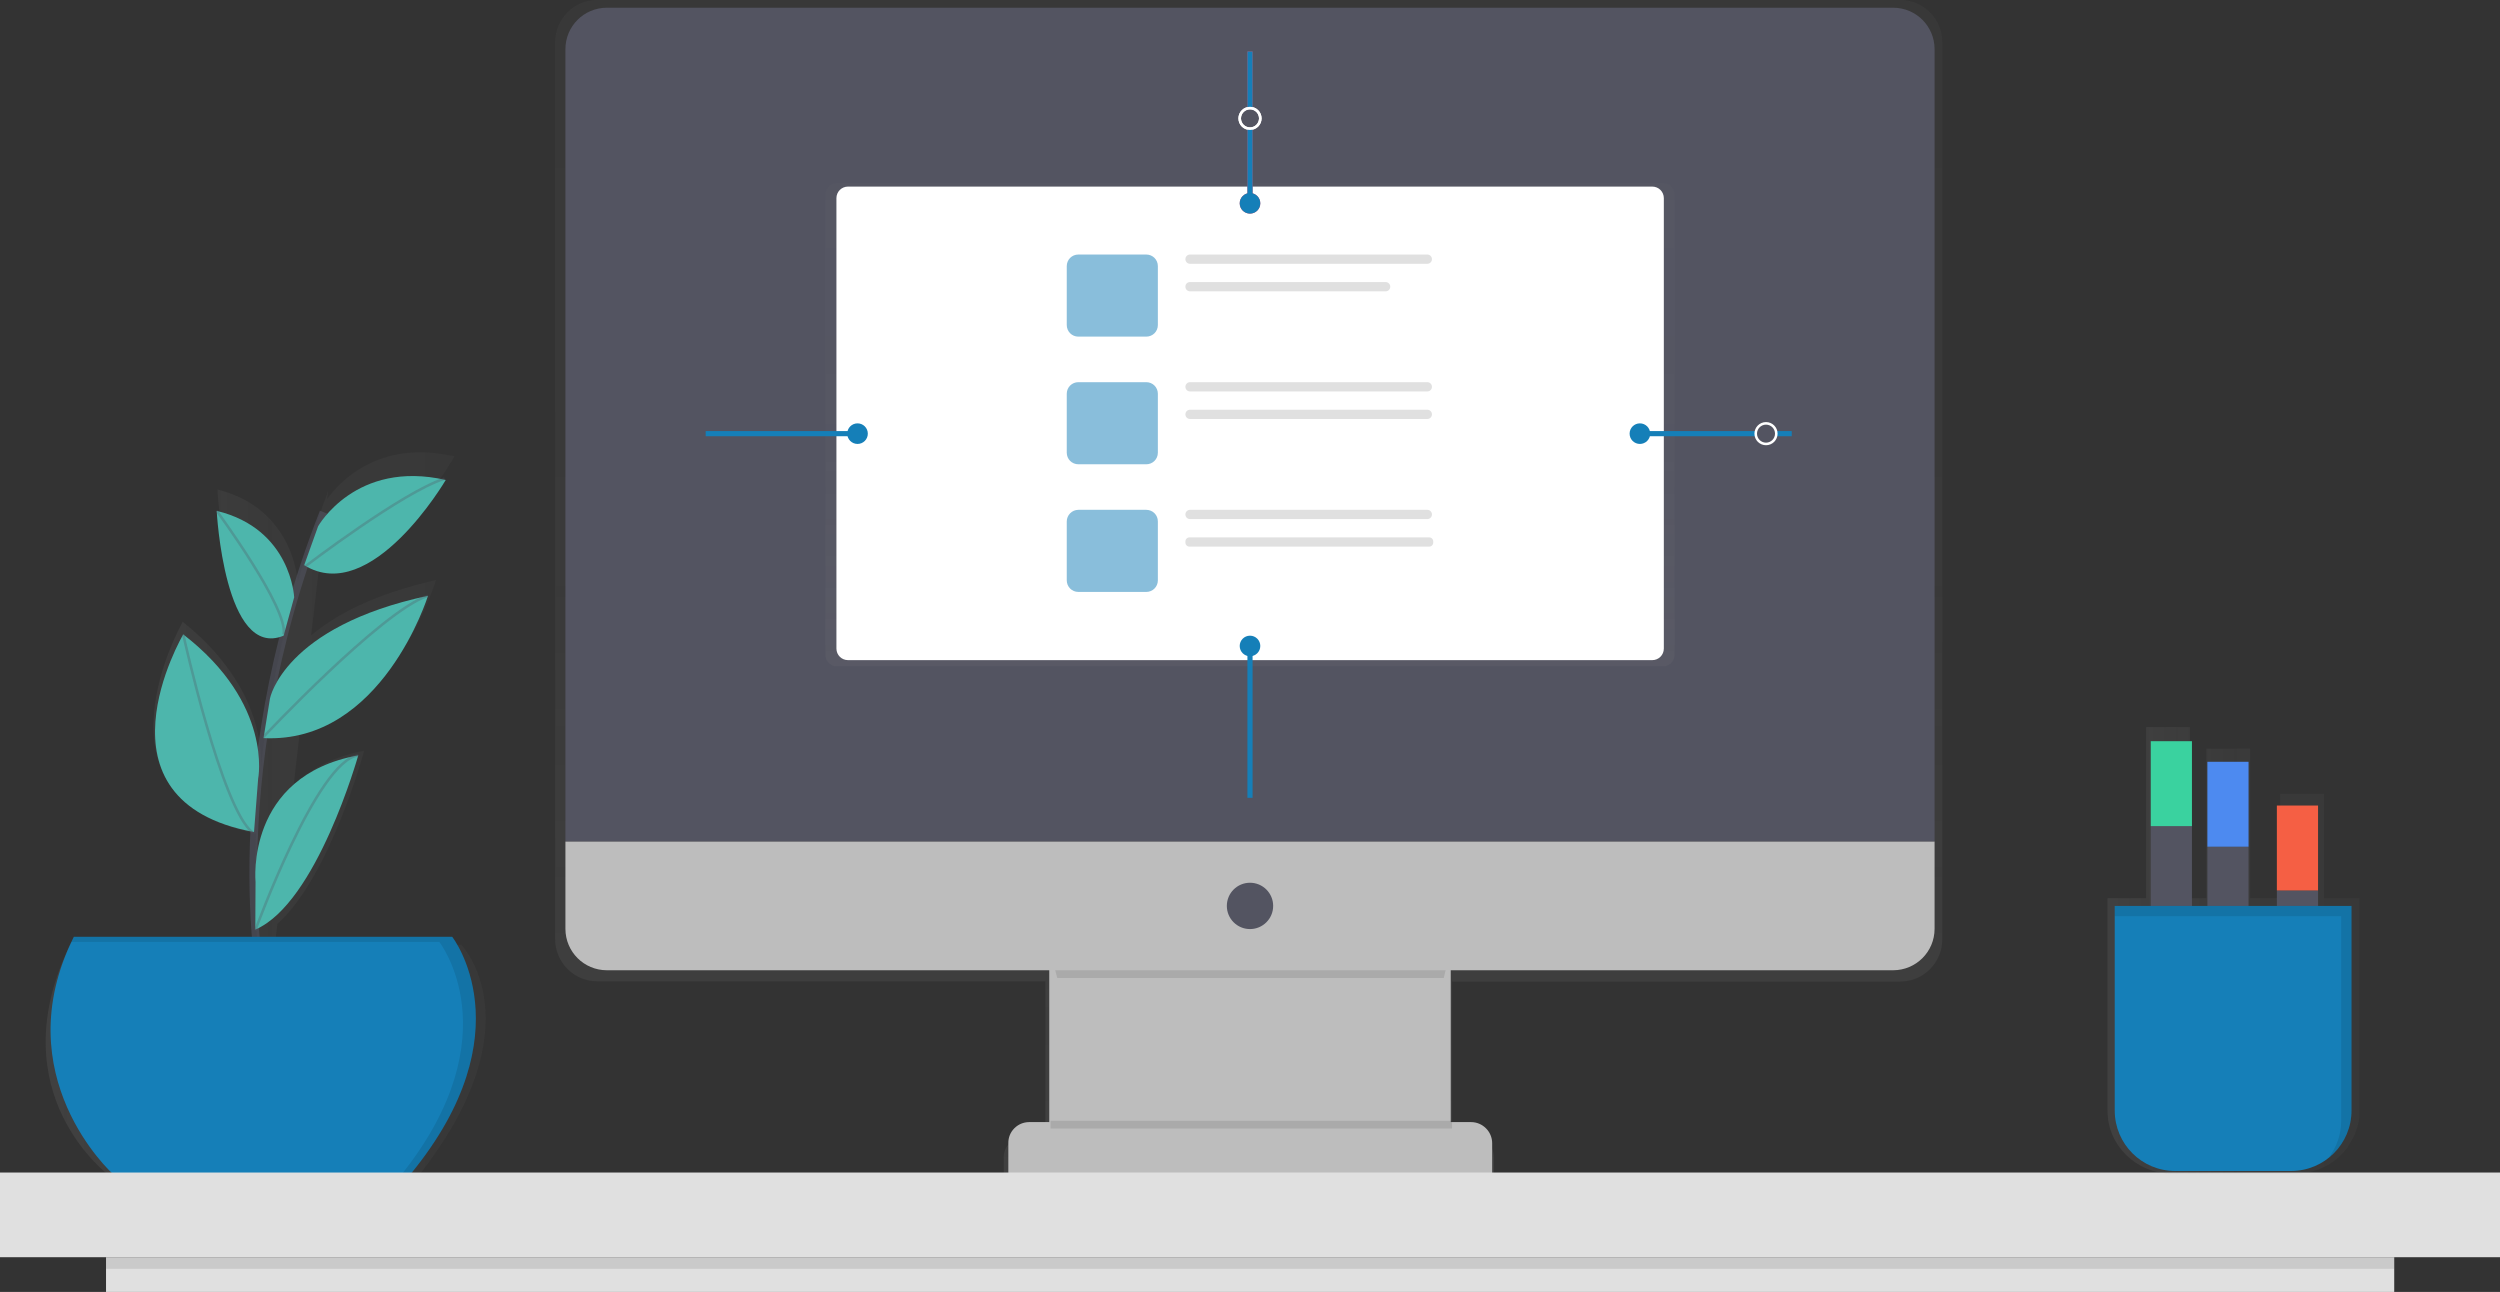 <?xml version="1.0" encoding="utf-8"?>
<!-- Generator: Adobe Illustrator 22.0.1, SVG Export Plug-In . SVG Version: 6.00 Build 0)  -->
<svg version="1.1" id="Layer_1" xmlns="http://www.w3.org/2000/svg" xmlns:xlink="http://www.w3.org/1999/xlink" x="0px" y="0px"
	 viewBox="0 0 971.4 502" style="enable-background:new 0 0 971.4 502;" xml:space="preserve">
<rect x="0" y="0" width="971.4" height="502" fill="#333333" stroke="none"/>
<style type="text/css">
	.st0{opacity:0.7;fill:url(#SVGID_1_);enable-background:new    ;}
	.st1{fill:#BDBDBD;}
	.st2{opacity:0.1;enable-background:new    ;}
	.st3{fill:#535461;}
	.st4{opacity:0.5;fill:url(#SVGID_2_);enable-background:new    ;}
	.st5{fill:#FFFFFF;}
	.st6{fill:#E0E0E0;}
	.st7{opacity:0.5;fill:#157FB8;enable-background:new    ;}
	.st8{stroke:#E7475E;stroke-width:2;stroke-miterlimit:10;}
	.st9{fill:#E7475E;}
	.st10{fill:none;stroke:#FFFFFF;stroke-miterlimit:10;}
	.st11{stroke:#157FB8;stroke-width:2;stroke-miterlimit:10;}
	.st12{opacity:0.7;fill:url(#SVGID_3_);enable-background:new    ;}
	.st13{opacity:0.6;fill:none;stroke:#535461;stroke-width:3;stroke-miterlimit:10;enable-background:new    ;}
	.st14{fill:#157FB8;}
	.st15{fill:#4DB6AC;}
	.st16{opacity:0.3;fill:none;stroke:#535461;stroke-miterlimit:10;enable-background:new    ;}
	.st17{opacity:0.7;fill:url(#SVGID_4_);enable-background:new    ;}
	.st18{fill:#3AD29F;}
	.st19{fill:#4D8AF0;}
	.st20{fill:#F55F44;}
</style>
<linearGradient id="SVGID_1_" gradientUnits="userSpaceOnUse" x1="599.5" y1="-166.06" x2="599.5" y2="303" gradientTransform="matrix(1 0 0 -1 -114.28 303)">
	<stop  offset="0" style="stop-color:#808080;stop-opacity:0.25"/>
	<stop  offset="0.54" style="stop-color:#808080;stop-opacity:0.12"/>
	<stop  offset="1" style="stop-color:#808080;stop-opacity:0.1"/>
</linearGradient>
<path class="st0" d="M738.4,0H232c-9,0-16.3,7.4-16.3,16.4v348.5c0,9,7.3,16.4,16.3,16.4h174.2v60.2h-7.9c-4.6,0-8.3,3.7-8.3,8.3
	c0,0,0,0,0,0v12.1h16.2v7.1h158.1v-7.1h16.2v-12.1c0-4.6-3.7-8.3-8.3-8.3c0,0,0,0,0,0h-7.5V441h-0.5v-59.6h174.2
	c9,0,16.3-7.4,16.3-16.4V16.4C754.7,7.4,747.4,0,738.4,0z"/>
<path class="st1" d="M407.7,371h156v92h-156L407.7,371z"/>
<path class="st2" d="M410.8,380H561c1.8-7.9,3.3-13,3.3-13h-157C407.2,367,408.8,372.1,410.8,380L410.8,380z"/>
<path class="st3" d="M235.8,3h499.8c8.9,0,16.1,7.2,16.1,16.1V327h-532V19.1C219.7,10.2,226.9,3,235.8,3C235.8,3,235.8,3,235.8,3z"
	/>
<path class="st1" d="M735.6,377H235.8c-8.9,0-16.1-7.2-16.1-16.1l0,0V327h532v33.9C751.7,369.8,744.5,377,735.6,377z"/>
<circle class="st3" cx="485.7" cy="352" r="9"/>
<path class="st1" d="M399.9,436h171.7c4.5,0,8.2,3.7,8.2,8.2V456h-188v-11.8C391.7,439.7,395.4,436,399.9,436L399.9,436L399.9,436z"
	/>
<linearGradient id="SVGID_2_" gradientUnits="userSpaceOnUse" x1="485.72" y1="243.12" x2="485.72" y2="430.88" gradientTransform="matrix(1 0 0 -1 0 502)">
	<stop  offset="0" style="stop-color:#808080;stop-opacity:0.25"/>
	<stop  offset="0.54" style="stop-color:#808080;stop-opacity:0.12"/>
	<stop  offset="1" style="stop-color:#808080;stop-opacity:0.1"/>
</linearGradient>
<path class="st4" d="M325.2,71.1h321c2.5,0,4.5,2,4.5,4.5v178.8c0,2.5-2,4.5-4.5,4.5h-321c-2.5,0-4.5-2-4.5-4.5V75.6
	C320.7,73.1,322.7,71.1,325.2,71.1z"/>
<path class="st5" d="M329.5,72.5H642c2.5,0,4.5,2,4.5,4.5v175c0,2.5-2,4.5-4.5,4.5H329.5c-2.5,0-4.5-2-4.5-4.5V77
	C325,74.5,327,72.5,329.5,72.5z"/>
<path class="st6" d="M462.4,98.9h92.2c1,0,1.8,0.8,1.8,1.8v0c0,1-0.8,1.8-1.8,1.8h-92.2c-1,0-1.8-0.8-1.8-1.8v0
	C460.6,99.7,461.4,98.9,462.4,98.9z"/>
<path class="st6" d="M462.4,109.6h76c1,0,1.8,0.8,1.8,1.8v0c0,1-0.8,1.8-1.8,1.8h-76c-1,0-1.8-0.8-1.8-1.8v0
	C460.6,110.3,461.4,109.6,462.4,109.6z"/>
<path class="st6" d="M462.4,148.5h92.2c1,0,1.8,0.8,1.8,1.8v0c0,1-0.8,1.8-1.8,1.8h-92.2c-1,0-1.8-0.8-1.8-1.8v0
	C460.6,149.3,461.4,148.5,462.4,148.5z"/>
<path class="st6" d="M462.4,159.2h92.2c1,0,1.8,0.8,1.8,1.8v0c0,1-0.8,1.8-1.8,1.8h-92.2c-1,0-1.8-0.8-1.8-1.8v0
	C460.6,160,461.4,159.2,462.4,159.2z"/>
<g>
	<path class="st7" d="M419,98.9h26.4c2.5,0,4.5,2,4.5,4.5v22.9c0,2.5-2,4.5-4.5,4.5H419c-2.5,0-4.5-2-4.5-4.5v-22.9
		C414.5,100.9,416.5,98.9,419,98.9z"/>
	<path class="st7" d="M419,148.5h26.4c2.5,0,4.5,2,4.5,4.5v22.9c0,2.5-2,4.5-4.5,4.5H419c-2.5,0-4.5-2-4.5-4.5V153
		C414.5,150.5,416.5,148.5,419,148.5z"/>
	<path class="st7" d="M419,198.1h26.4c2.5,0,4.5,2,4.5,4.5v22.9c0,2.5-2,4.5-4.5,4.5H419c-2.5,0-4.5-2-4.5-4.5v-22.9
		C414.5,200.2,416.5,198.1,419,198.1z"/>
</g>
<path class="st6" d="M462.4,198.1h92.2c1,0,1.8,0.8,1.8,1.8v0c0,1-0.8,1.8-1.8,1.8h-92.2c-1,0-1.8-0.8-1.8-1.8v0
	C460.6,198.9,461.4,198.1,462.4,198.1z"/>
<path class="st6" d="M462.2,208.8h93.1c0.9,0,1.6,0.7,1.6,1.6v0.4c0,0.9-0.7,1.6-1.6,1.6h-93.1c-0.9,0-1.6-0.7-1.6-1.6v-0.4
	C460.6,209.5,461.3,208.8,462.2,208.8z"/>
<path class="st8" d="M485.7,42V20 M485.7,79V50.1"/>
<circle class="st9" cx="485.7" cy="79" r="4"/>
<circle class="st10" cx="485.7" cy="46" r="4"/>
<path class="st11" d="M485.7,42V20 M485.7,79V50.1"/>
<circle class="st10" cx="485.7" cy="46" r="4"/>
<path class="st11" d="M485.7,279v31 M485.7,251v28.9"/>
<path class="st11" d="M305.7,168.5h-31.5 M333.2,168.5h-28.9"/>
<path class="st2" d="M408.2,435.5h156v3h-156L408.2,435.5z"/>
<linearGradient id="SVGID_3_" gradientUnits="userSpaceOnUse" x1="132.002" y1="-12.956" x2="302.99" y2="-12.956" gradientTransform="matrix(1 0 0 -1 -114.28 303)">
	<stop  offset="0" style="stop-color:#808080;stop-opacity:0.25"/>
	<stop  offset="0.54" style="stop-color:#808080;stop-opacity:0.12"/>
	<stop  offset="1" style="stop-color:#808080;stop-opacity:0.1"/>
</linearGradient>
<path class="st12" d="M179.2,367.1h-72.4l1-8.1c20.5-18.4,33.7-67.3,33.7-67.3c-0.3,0-0.6,0.1-0.9,0.2c-12,2.4-20.5,7.4-26.5,13.3
	l2.5-21.7c37.8-8.1,52.8-58.1,52.8-58.1c-24.1,5.4-39.2,13.6-48.5,21.5l3.7-31.8c25.6,8.8,52-37.8,52-37.8l-1-0.2l0.5-0.3l-0.8,0.3
	c-28.2-6.1-43.4,10.1-48.2,16.8l0.4-3.1c-0.7,2-1.5,4-2.2,5.9v0.1c-2,5.4-3.8,10.8-5.5,16.1c-1.4,4.5-2.8,9-4.1,13.4v-0.1
	c0,0-1.2-28.5-31.2-36c0,0,3.1,62.1,26.9,51.9c-2.2,9-4,17.7-5.6,26.1c-1,5.5-1.9,10.8-2.6,16l-0.1,0.2l0.1-0.1l-0.1,0.4
	c-0.7,4.7-1.2,9.3-1.7,13.8c0.5-8.6-1.1-33.5-30.4-56.9c0,0-39,68.5,27.5,82l0.4,0.4l-0.1-0.3l0.6,0.1l0.3-3.5
	c-0.8,14.7-0.7,29.4,0.2,44.1c0.1,1,0.1,2,0.2,3H27.1c-27.9,57.8,15.5,89.5,15.5,89.5h120C209.2,397.7,179.2,367.1,179.2,367.1
	L179.2,367.1z"/>
<path class="st13" d="M102.7,389c0,0-19-83,23-190"/>
<path class="st14" d="M28.7,364h147c0,0,29,37-16,92h-116C43.7,456,1.7,418,28.7,364z"/>
<path class="st15" d="M123.6,204.5c0,0,14.6-26,49.6-18c0,0-28.9,49.3-55,33.1L123.6,204.5z M114.3,232.1c0,0-1.1-26.6-30.1-33.6
	c0,0,3,58,26,48.5L114.3,232.1z M104.9,271.4c0,0,5.3-27.9,61.4-39.9c0,0-17.9,57.6-63.9,55.3L104.9,271.4z"/>
<path class="st15" d="M100.3,302.6c0,0,5.9-29.1-29.1-56.1c0,0-38,64.7,27.5,76.8L100.3,302.6z"/>
<path class="st15" d="M99.3,342.7c0,0-4.1-41.2,39.9-49.2c0,0-16.1,57.5-40,67.7L99.3,342.7z"/>
<path class="st16" d="M118.7,220c0,0,38-29,54-34 M102.2,286.5c0,0,46-49,64-55 M84.2,198.5c0,0,28,38,26,48 M71.2,246.5
	c0,0,15,68,27,77 M99.2,361.5c0,0,24-66,40-68"/>
<path class="st2" d="M175.7,364h-147c-0.3,0.7-0.6,1.3-1,2h143c0,0,28.3,36.1-14.4,90h3.4C204.7,401,175.7,364,175.7,364z"/>
<path class="st6" d="M0,455.6h971.4v32.9H0V455.6z"/>
<path class="st6" d="M41.2,488.5h889.1V502H41.2V488.5z"/>
<path class="st2" d="M41.2,488.5h889.1v4.5H41.2V488.5z"/>
<path class="st11" d="M690.2,168.5h6 M637.2,168.5h44.9"/>
<g>
	<circle class="st14" cx="485.7" cy="79" r="4"/>
	<circle class="st14" cx="485.7" cy="251" r="4"/>
	<circle class="st14" cx="333.2" cy="168.5" r="4"/>
	<circle class="st14" cx="637.2" cy="168.5" r="4"/>
</g>
<circle class="st10" cx="686.2" cy="168.5" r="4"/>
<linearGradient id="SVGID_4_" gradientUnits="userSpaceOnUse" x1="933" y1="-66.275" x2="1030.96" y2="-66.275" gradientTransform="matrix(1 0 0 -1 -114.28 303)">
	<stop  offset="0" style="stop-color:#808080;stop-opacity:0.25"/>
	<stop  offset="0.54" style="stop-color:#808080;stop-opacity:0.12"/>
	<stop  offset="1" style="stop-color:#808080;stop-opacity:0.1"/>
</linearGradient>
<path class="st17" d="M912.7,444.9l0.1-0.2c0.2-0.3,0.4-0.7,0.6-1l0.1-0.2c0.2-0.3,0.4-0.7,0.6-1l0.1-0.2c0.2-0.4,0.4-0.8,0.6-1.2
	c0.4-0.8,0.7-1.7,0.9-2.5l0.1-0.3c0.1-0.3,0.2-0.6,0.3-0.9l0.1-0.4c0.1-0.3,0.1-0.6,0.2-0.8c0-0.2,0.1-0.3,0.1-0.5s0.1-0.6,0.1-0.8
	s0-0.3,0.1-0.5s0.1-0.6,0.1-0.9V349h-13.8v-40.5h-17V349h-11.7v-58.1h-17V349h-6.4v-66.5h-17V349h-15v82.6c0,13.5,11.2,24.4,25,24.4
	h48c8,0,15.5-3.7,20.2-10.1C912.2,445.6,912.5,445.2,912.7,444.9z"/>
<path class="st3" d="M835.7,321h16v100h-16V321z"/>
<path class="st18" d="M835.7,288h16v33h-16V288z"/>
<path class="st3" d="M857.7,329h16v100h-16V329z"/>
<path class="st19" d="M857.7,296h16v33h-16V296z"/>
<path class="st3" d="M884.7,346h16v100h-16V346z"/>
<path class="st20" d="M884.7,313h16v33h-16V313z"/>
<path class="st14" d="M821.7,352h92v79.5c0,13-10.5,23.5-23.5,23.5h-45c-13,0-23.5-10.5-23.5-23.5V352z"/>
<path class="st2" d="M821.7,352v4h88v79.5c0,5.3-1.8,10.4-5,14.5c5.7-4.4,9-11.3,9-18.5V352H821.7z"/>
</svg>
